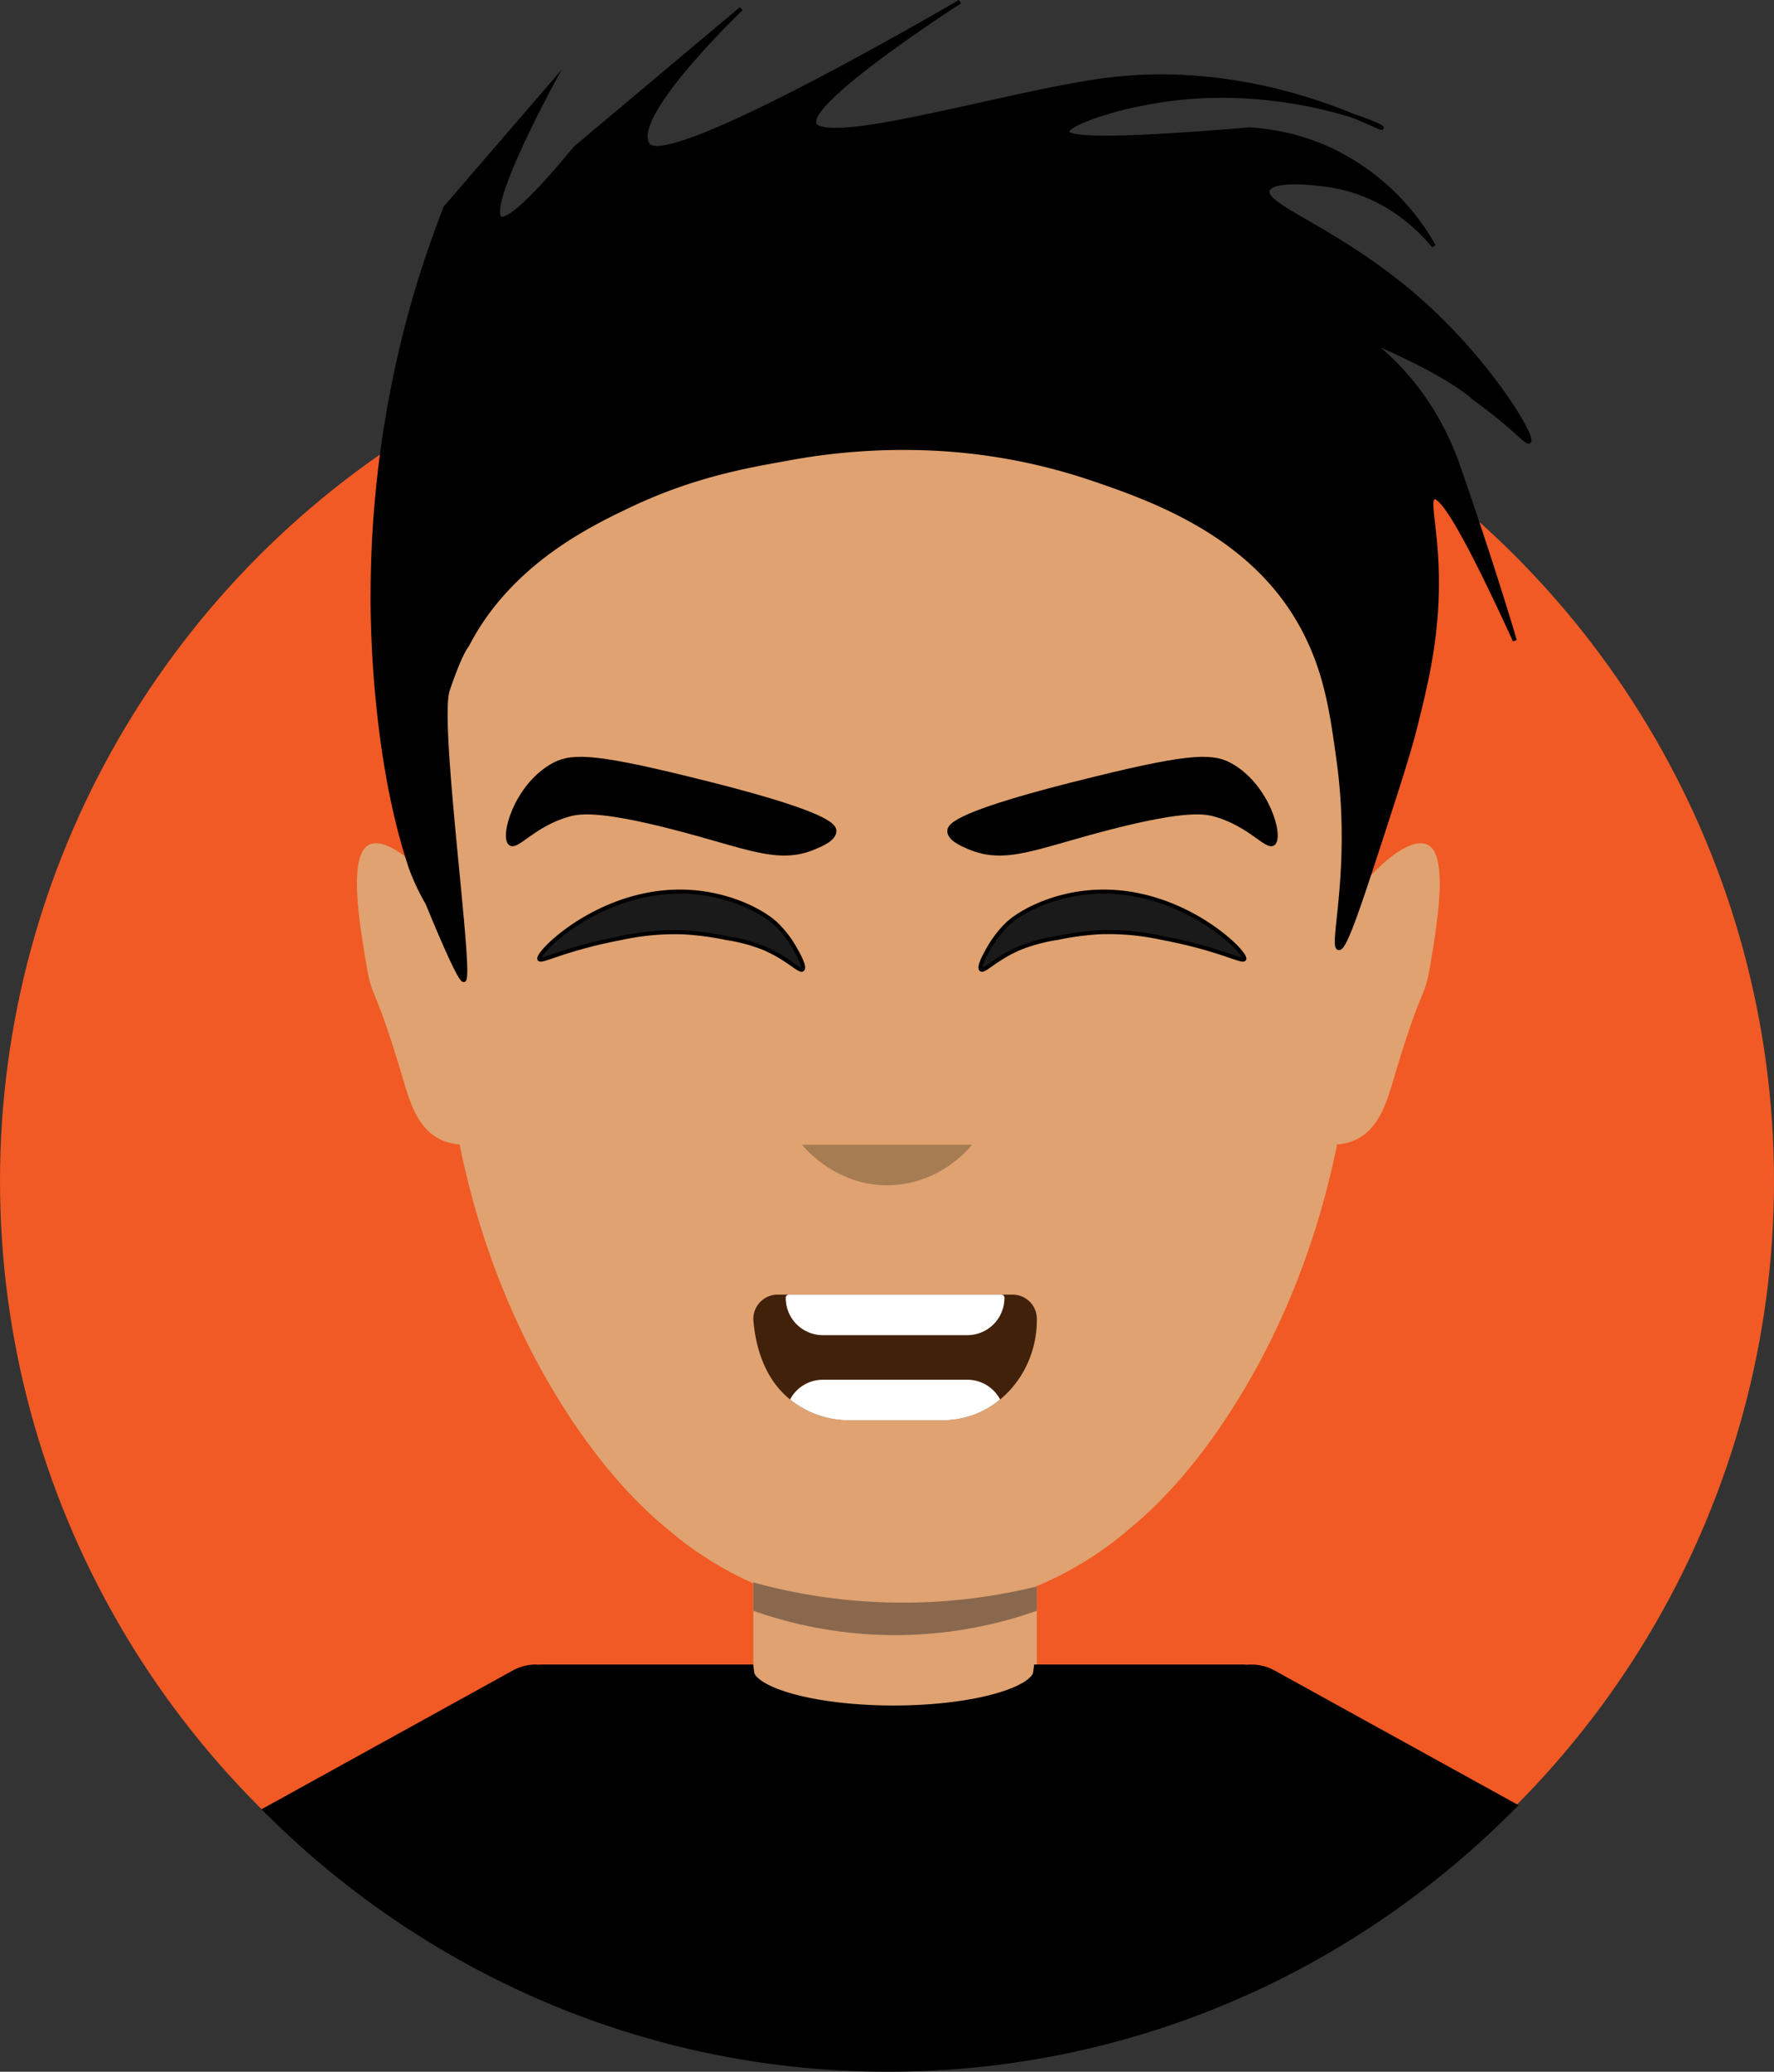 <svg id="Layer_1" data-name="Layer 1" xmlns="http://www.w3.org/2000/svg" viewBox="0 0 438 511.17"><rect x="0" y="0" width="438" height="511.17" fill="#333333" stroke="none"/><defs><style>.cls-1{fill:#f15a24;}.cls-2,.cls-4{fill:#dfa270;}.cls-11,.cls-3,.cls-4,.cls-5,.cls-6{stroke:#000;}.cls-3,.cls-4,.cls-5,.cls-6{stroke-miterlimit:10;}.cls-4{stroke-width:2px;}.cls-5{fill:none;}.cls-6{fill:#1a1a1a;}.cls-7{fill:#a67c52;}.cls-8{fill:#42210b;}.cls-9{fill:#fff;}.cls-10{fill:#89684e;}.cls-11{stroke-width:4.47px;}</style></defs><title>Avatar</title><ellipse class="cls-1" cx="219" cy="291.43" rx="219" ry="218.5"/><path class="cls-2" d="M222.47,396.33v.44a82.06,82.06,0,0,1-36-6.33A85.41,85.41,0,0,1,165,377c-4.48-3.65-15.27-13-27-32-7.52-12.16-18.47-33.2-24.53-63.05a13.42,13.42,0,0,1-4-.9c-6.29-2.55-8.26-9.54-10-15.37-7.19-24.16-7.47-18.94-9-28-1.72-10.21-4.72-27.81,1-29.83,4.41-1.57,12.68,5.32,20,15.37-6-36-2-64.56,3-84.08,2.76-10.89,4.72-18.34,10-26.22C147.74,78.12,207,77.43,222.05,77.62Q221.89,158.8,222,240,222.11,318.18,222.47,396.33Z" transform="translate(0 0.43)"/><path class="cls-2" d="M221.13,396.33v.44a82.06,82.06,0,0,0,36-6.33A85.41,85.41,0,0,0,278.6,377c4.48-3.65,15.27-13,27-32,7.52-12.16,18.47-33.2,24.53-63.05a13.42,13.42,0,0,0,4-.9c6.29-2.55,8.26-9.54,10-15.37,7.19-24.16,7.47-18.94,9-28,1.72-10.21,4.72-27.81-1-29.83-4.41-1.57-12.68,5.32-20,15.37,6-36,2-64.56-3-84.08-2.76-10.89-4.72-18.34-10-26.22-23.27-34.77-82.56-35.46-97.58-35.27q.16,81.18,0,162.38Q221.5,318.18,221.13,396.33Z" transform="translate(0 0.43)"/><path class="cls-3" d="M126,207.68c1.59,1.27,5.58-4.47,14-7,2.72-.82,7.41-1.76,26,3s26,8.76,35,5c1.8-.76,4.92-2.06,5-4,.06-1.4-1.38-4.56-36-13-24.45-6-29.42-5.78-34-3C127.3,193.92,123.92,206,126,207.68Z" transform="translate(0 0.43)"/><path id="Hair" class="cls-3" d="M101.5,213.87C91.27,183.65,92,145.55,92,145.55a265.09,265.09,0,0,1,4-44.78,257.52,257.52,0,0,1,14-50l26-30.14s-14,25.84-13,31.87,19-16.37,19-16.37L183,1.72s-28,26.7-23,33.59S237,0,237,0s-39.4,25.25-35.75,30.43A1.63,1.63,0,0,0,202,31c8.11,3.51,49.32-9,71.53-11.77,37.68-4.68,67.42,12.51,67.63,11.89S320,21.39,293.5,23.53c-15.52,1.26-30.33,6.51-30,8.61.24,1.56,8.91,2.38,45-.64a55.55,55.55,0,0,1,20,5A57.52,57.52,0,0,1,354,60.29c-2.48-3-10.65-12.24-24.47-14.79-5.08-.94-15.57-1.91-16.53,1-1.37,4.18,18.9,10,39.53,29,16.28,15,26.14,32,25,33-.6.52-3.88-3.74-13.53-10.66,0,0-5.25-5.36-24-13.44-8-3.44,11,4.31,20,30.15s14,43.06,14,43.06c-13.76-30.07-18.39-35.88-20-35.31-2,.69,1.72,10.52.53,28.2-.73,10.89-3,19.94-5,28-.81,3.24-1.94,7.45-6,20-7.62,23.55-11.43,35.32-13,35-2.08-.43,3.62-19.41,0-46-1.77-13-3.29-23.17-9.53-34.2-12.75-22.52-37.56-31-53-36.17a143.82,143.82,0,0,0-38-6.89,156,156,0,0,0-36,2.58c-9.83,1.73-22.95,4.12-38,11.2-3.31,1.56-7.43,3.53-11.86,6.09-8.83,5.12-18.89,12.64-26.14,24-1.41,2.23-2.67,4.65-2.67,4.65-1.9,2.45-4.42,10-4.8,11.13-2.68,8.21,6.15,70.93,4,71.49-.54.14-2.61-3.48-9-19A53.89,53.89,0,0,1,101.5,213.87Z" transform="translate(0 0.43)"/><path class="cls-4" d="M171.47,235.68" transform="translate(0 0.43)"/><path class="cls-5" d="M348,343.18" transform="translate(0 0.43)"/><path class="cls-6" d="M133.17,236.21c-.76-1.46,14.35-16.65,34.68-16.65,11.41,0,20.32,4.78,23.71,7.94a26.57,26.57,0,0,1,4.76,6.19c.8,1.42,2.51,4.46,1.8,5.08s-3.71-2.85-9.79-5.39a41.79,41.79,0,0,0-8.92-2.35,68.44,68.44,0,0,0-10.95-1.43,62.38,62.38,0,0,0-15.07,1.4C139.4,233.65,133.61,237.05,133.17,236.21Z" transform="translate(0 0.43)"/><path class="cls-3" d="M314.39,207.68c-1.59,1.27-5.58-4.47-14-7-2.72-.82-7.41-1.76-26,3s-26,8.76-35,5c-1.8-.76-4.91-2.06-5-4-.06-1.4,1.38-4.56,36-13,24.45-6,29.42-5.78,34-3C313.06,193.92,316.44,206,314.39,207.68Z" transform="translate(0 0.43)"/><path class="cls-6" d="M307.19,236.21c.76-1.46-14.35-16.65-34.68-16.65-11.41,0-20.32,4.78-23.71,7.94a26.85,26.85,0,0,0-4.76,6.19c-.8,1.42-2.51,4.46-1.8,5.08s3.71-2.85,9.79-5.39A41.79,41.79,0,0,1,261,231a68.44,68.44,0,0,1,10.95-1.43A62.38,62.38,0,0,1,287,231C301,233.65,306.75,237.05,307.19,236.21Z" transform="translate(0 0.43)"/><path class="cls-7" d="M198,282h42c-1,1.29-8.07,9.56-20,10C206.88,292.48,198.9,283.1,198,282Z" transform="translate(0 0.43)"/><path class="cls-3" d="M57.5,236.5" transform="translate(0 0.43)"/><path class="cls-8" d="M232.81,350H209.19a23.28,23.28,0,0,1-13.75-4.83,22.59,22.59,0,0,1-2.65-2.44c-5.28-5.72-6.48-13.53-6.79-17.55h0a6,6,0,0,1,5.78-6.18h58.44a6,6,0,0,1,5.78,6.18h0C256,338.89,245.62,350,232.81,350Z" transform="translate(0 0.43)"/><path class="cls-9" d="M194.74,319.43h52.51a.74.74,0,0,1,.74.74v.1a9.16,9.16,0,0,1-9.16,9.16H203.16a9.16,9.16,0,0,1-9.16-9.16v-.1A.74.74,0,0,1,194.74,319.43Z"/><path class="cls-9" d="M238.84,340H203.16a9.15,9.15,0,0,0-8.09,4.87l.37.3A23.28,23.28,0,0,0,209.19,350h23.62a22.16,22.16,0,0,0,14.12-5.13A9.15,9.15,0,0,0,238.84,340Z" transform="translate(0 0.43)"/><path class="cls-2" d="M186,376.43H256a0,0,0,0,1,0,0v33a30,30,0,0,1-30,30H216a30,30,0,0,1-30-30v-33A0,0,0,0,1,186,376.43Z"/><path class="cls-10" d="M186,390a138.71,138.71,0,0,0,70,1v6a105,105,0,0,1-70,0Z" transform="translate(0 0.43)"/><path class="cls-11" d="M219.25,508.5c59.13,0,112.75-24,152-63L313.62,413.7a9.73,9.73,0,0,0-5.76-1.13,10.52,10.52,0,0,0-1.12-.07H257.29c-.74,5.62-16.87,10.11-36.65,10.11S184.75,418.12,184,412.5H134.1c-.31,0-.6,0-.9.05s-.74-.05-1.11-.05h0a9.82,9.82,0,0,0-4.41,1.2L68.25,446.5C107.41,484.89,160.63,508.5,219.25,508.5Z" transform="translate(0 0.43)"/></svg>
